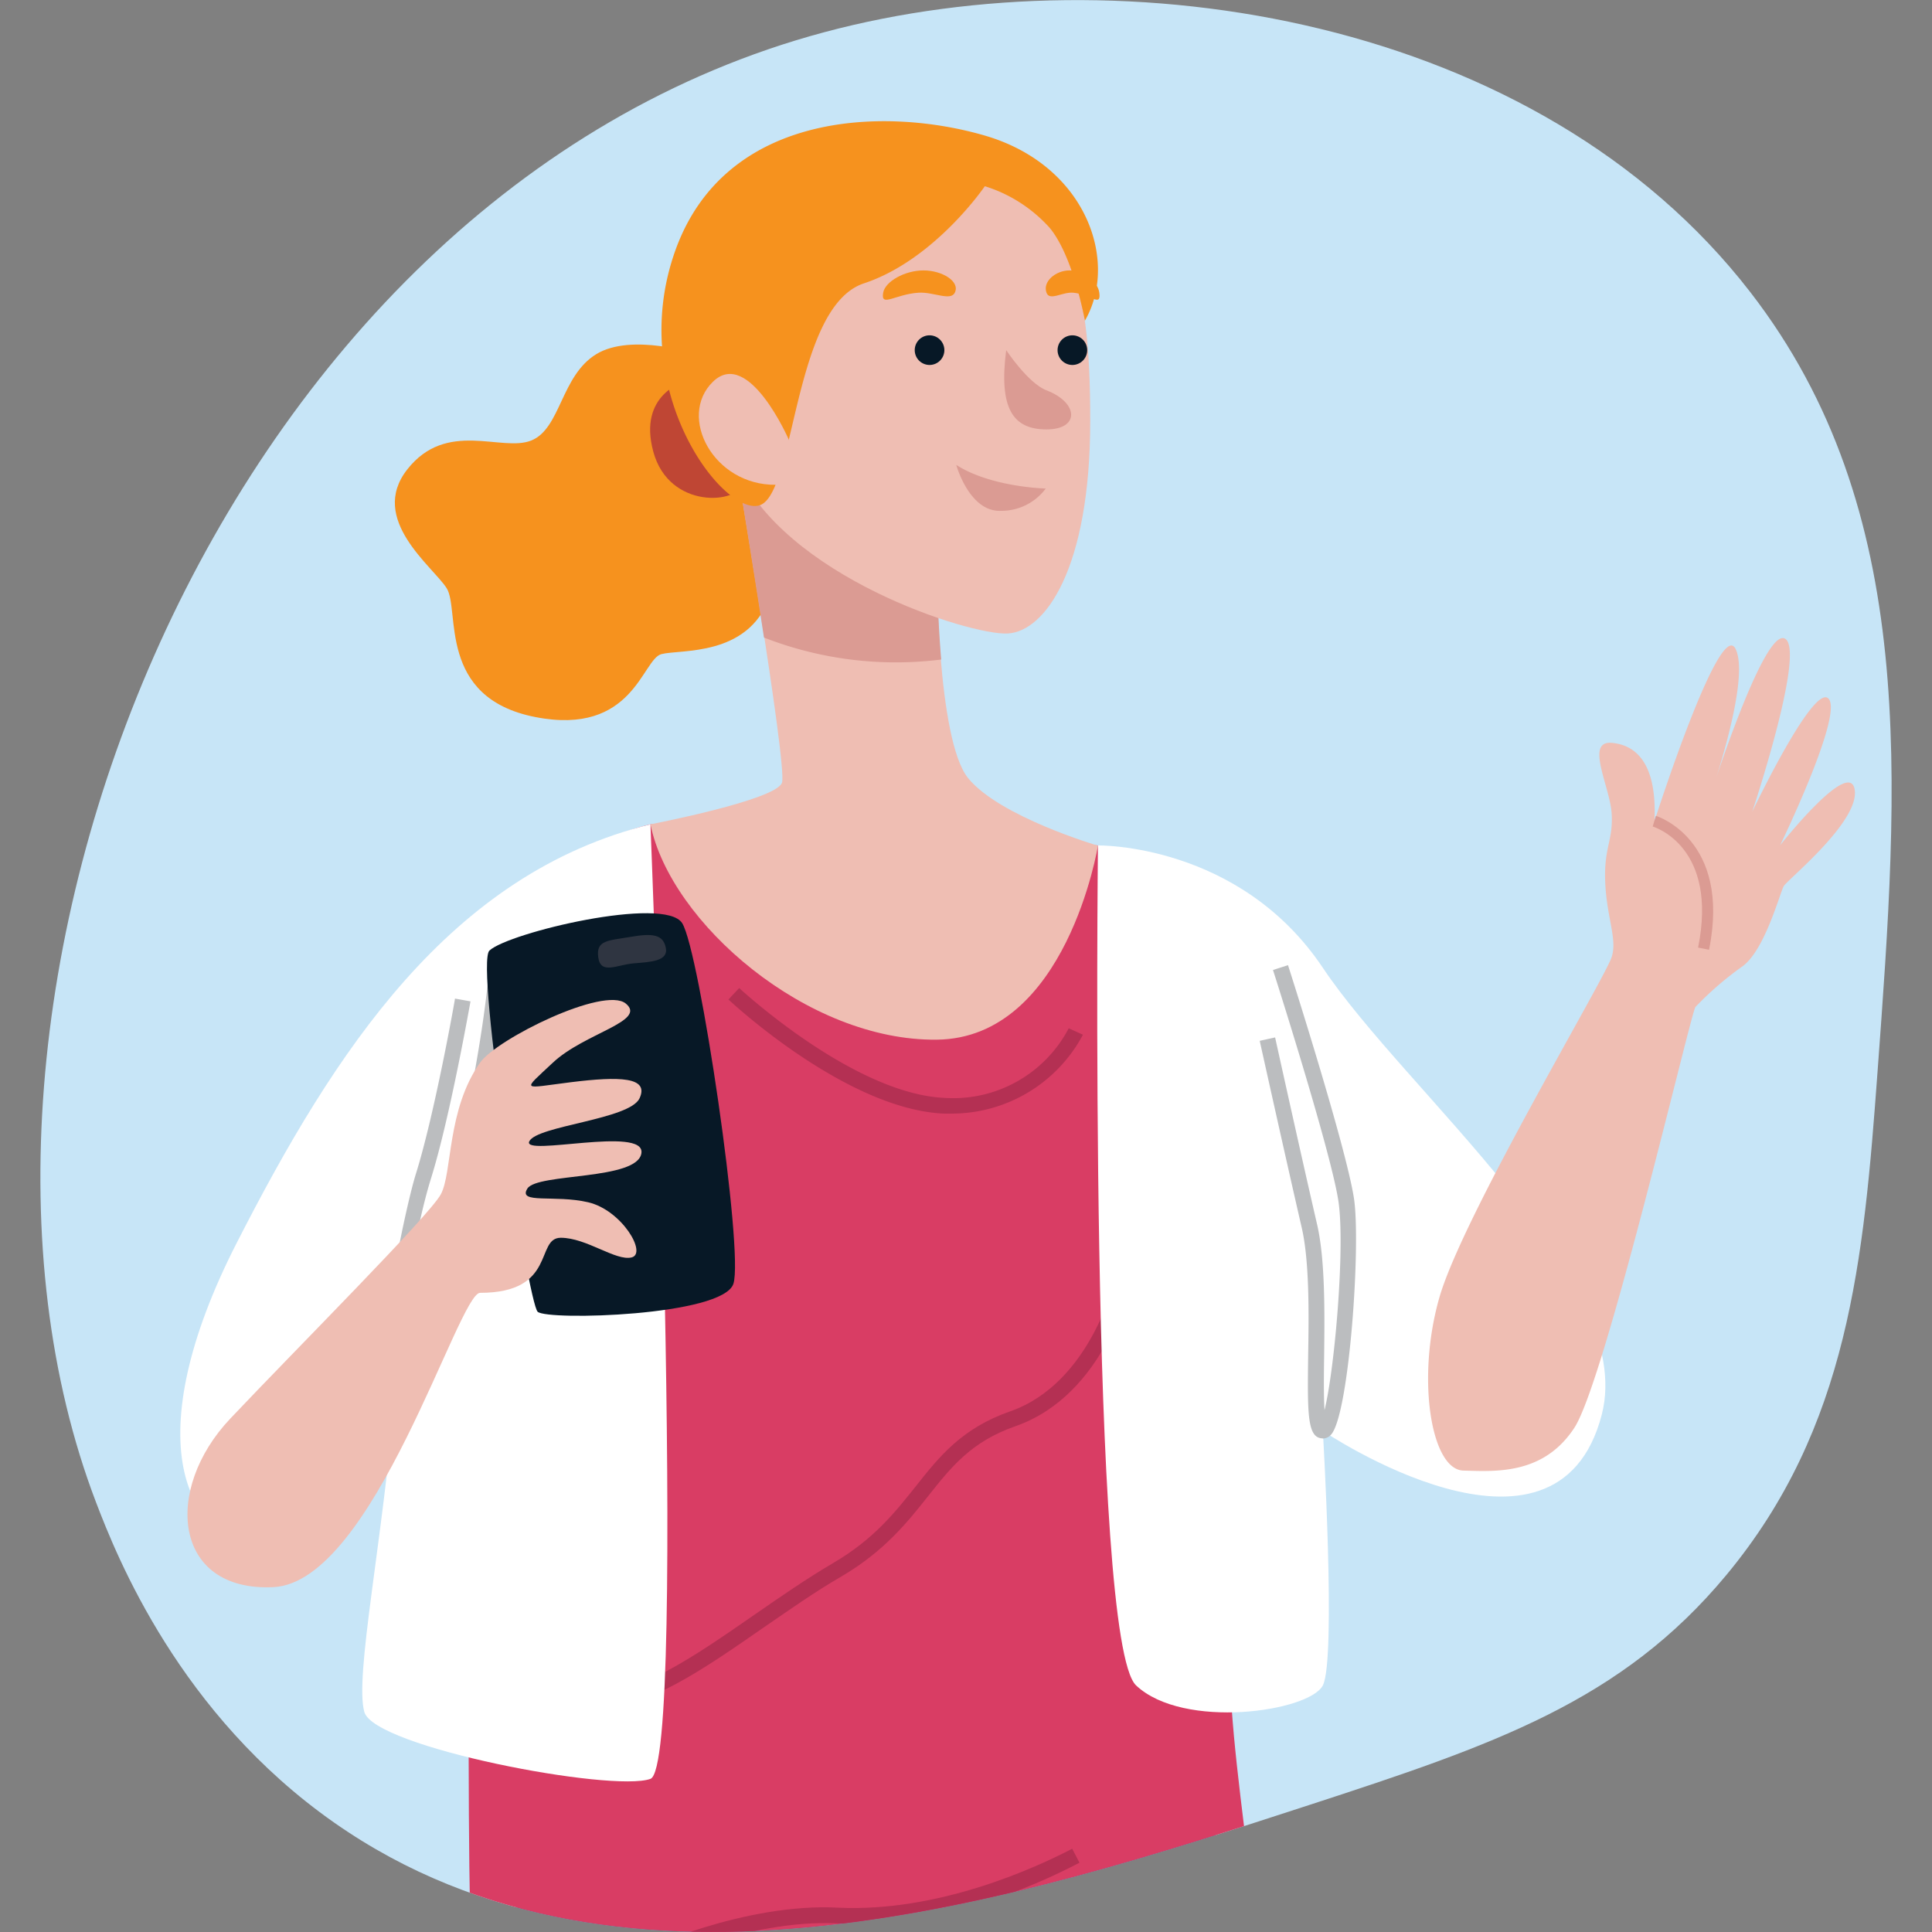 <svg xmlns="http://www.w3.org/2000/svg" viewBox="0 0 300 300"><rect x="0" y="0" width="300" height="300" fill="#808080" stroke="none"/><defs><style>.a{fill:#c7e5f7}.b{clip-path:url(#a)}.c{fill:#435790}.d{fill:#d93d64}.e{fill:#f6921e}.f{fill:#efbeb3}.g{fill:#db9b93}.h{fill:#bf4634}.i{fill:#b43053}.j{fill:#fff}.k{fill:#071826}.l{fill:#bbbdbf}.m{fill:#2f3541}</style><clipPath id="a"><path class="a" d="M271.8 45.38c26.2 33.89 23.09 75.73 19.73 121.22-2.13 28.93-4.42 55.05-23.49 78-16.29 19.6-36.05 26.33-64.84 35.71-44.61 14.53-105.94 34.51-151.33 2.69-24-16.82-33.71-41.22-36.95-49.7C-14.51 156.29 33.13 30.37 128 5c46.68-12.52 110.8-2.32 143.8 40.38z"/></clipPath></defs><path class="a" d="M271.8 45.38c26.2 33.89 23.09 75.73 19.73 121.22-2.13 28.93-4.42 55.05-23.49 78-16.29 19.6-36.05 26.33-64.84 35.71-44.61 14.53-105.94 34.51-151.33 2.69-24-16.82-33.71-41.22-36.95-49.7C-14.51 156.29 33.13 30.37 128 5c46.68-12.52 110.8-2.32 143.8 40.38z"/><g class="b"><path class="c" d="M187.54 268.19s3.54 53.45 10.14 111.68S211 546.44 211 551.6s-28.77 7.37-31.71 0S155 432.94 151 417.46s-9.64-79.6-14.59-79.6-10.36 93.6-15 115.71-19.24 99.84-22.64 102.77c-2.2 1.89-23.3-1.05-26.63-8.42S80.49 424 80.05 371c-.18-22.28.44-102.83.44-102.83z"/><path class="d" d="M170.49 131.28s15.31 15.07 16.94 35.45 2 79.25 4.17 102.79 9.27 60.67 2 66.85-24.26 18.41-53.64 9.85-60.31-1.83-64.41-15.89-2.26-78.87-2.87-110S65.61 136.58 101 128z"/><path class="e" d="M108.27 55s-10.19-3.37-15.69 0-5.5 11.55-10.08 13.4-13.14-3.29-19.25 4.48 4 15.1 6.11 18.46-1.53 17 13.75 20 16.59-9 19.6-9.77 13.37.44 16.77-8.8-5.06-12.34 0-22.58-.41-17.96-11.21-15.19z"/><path class="f" d="M145.45 87.84s0 27 4.89 33 20.15 10.48 20.15 10.48-4.86 29.88-25 30.12S104.12 143.3 101 128c0 0 19.58-3.77 20.43-6.47S114 70 114 70z"/><path class="g" d="M118.63 99C116.5 85.1 114 70 114 70l31.5 17.81s0 7 .65 14.6A56.33 56.33 0 0 1 118.63 99z"/><path class="h" d="M106.34 59.25s-7.34 1.94-4.89 10.91 13.22 8.18 14.09 4.75-9.2-15.66-9.2-15.66z"/><path class="f" d="M148.82 27.78c17.34 3.72 20.47 14.67 20.47 37.59s-7 32.7-12.83 33-34.84-8.83-42.18-26-6.72-53.46 34.54-44.59z"/><path class="e" d="M168.46 49.8c5.32-9.19.22-24.16-15.54-28.75s-40.47-3.66-48.11 18 7.64 41.26 13.17 39.4 5.17-30.81 16.17-34.45 18.77-15.08 18.77-15.08a22.42 22.42 0 0 1 10 6.38c3.74 4.37 5.54 14.5 5.54 14.5z"/><path class="i" d="M92.35 265.38c8 0 16.83-6.14 26.18-12.63 4-2.74 8-5.57 12.11-7.95 6.69-3.92 10.28-8.46 13.46-12.46 3.61-4.56 6.74-8.5 13.58-10.88 13.93-4.87 17.74-21.91 17.89-22.63l-2.39-.52c0 .17-3.68 16.43-16.31 20.84-7.51 2.62-11 7-14.69 11.67-3.19 4-6.48 8.18-12.78 11.87-4.14 2.43-8.27 5.29-12.26 8.05-9.42 6.53-18.32 12.73-25.71 12.16l-.18 2.44c.36.02.75.04 1.1.04zm7.78 39.95c.16-.08 16-7.35 29.83-6.67 15.62.8 30.3-5.56 37.66-9.42l-1.13-2.17c-5.76 3-20.84 9.91-36.41 9.15-14.46-.76-30.31 6.58-31 6.89z"/><path class="f" d="M122.49 68.28s-6.26-14.4-11.79-9 .07 16.1 9.77 16c0-.08 3.14-1.96 2.02-7z"/><path class="j" d="M101 128s5.92 146.08 0 148.22-42.9-4.89-44.43-10.39 2.84-26.28 4.78-49.51c0 0-5.08 24.75-19.14 24.14s-20.78-17.42-5.5-47.37S69.89 135.66 101 128zm69.49 3.28s21.95-.38 34.92 19 48.73 48.31 43.32 69.35c-7 27.13-43.32 2.56-43.32 2.56s2.1 35.45 0 39.52-21.65 6.93-29 0-5.92-130.43-5.92-130.43z"/><path class="g" d="M156.24 54.37s3.42 5.16 6.26 6.24c5 1.91 5.2 6.07 0 6.07s-7.43-3.22-6.26-12.31z"/><path class="k" d="M144.33 52.07a2.3 2.3 0 1 1-2.29 2.3 2.3 2.3 0 0 1 2.29-2.3zm22.19 0a2.3 2.3 0 1 1-2.3 2.3 2.3 2.3 0 0 1 2.3-2.3z"/><path class="e" d="M137.14 45.45c-.42 2.34 1.86.23 5.51 0 2.3-.14 4.95 1.34 5.61 0 .86-1.73-1.94-3.46-4.86-3.46s-5.96 1.73-6.26 3.46zm33.56 0c.31 2.34-1.37.23-4.06 0-1.7-.14-3.66 1.34-4.14 0-.64-1.73 1.43-3.46 3.58-3.46s4.4 1.73 4.62 3.46z"/><path class="g" d="M162.38 75.86s-8.51-.2-13.89-3.67c0 0 2 7.34 6.94 7.13a8.57 8.57 0 0 0 6.95-3.46z"/><path class="l" d="M205.42 223.37a1.7 1.7 0 0 0 1.29-.63c2.81-3.21 4.64-29.64 3.52-36.74-1.28-8.14-9.86-35-10.23-36.13l-2.33.75c.09.27 8.89 27.8 10.14 35.77 1.09 6.89-.52 26-2.14 32.58-.14-2.18-.1-5.51-.06-8.38.08-6.66.18-15-1.1-20.5-2.45-10.59-6.51-29-6.51-29l-2.39.53s4.07 18.38 6.52 29c1.21 5.25 1.11 13.39 1 19.92-.11 9-.15 12.74 2.22 12.81zM61 217.66a1.7 1.7 0 0 0 1-.33c3.31-2.42 14.26-43 16.42-67l-2.42-.2c-1.93 21.55-10.69 54.28-14.34 63.11.2-6.23 2.74-22.19 5.26-30.23 2.95-9.44 6-26.79 6.14-27.52l-2.41-.43c0 .18-3.16 17.93-6.07 27.21-1.91 6.13-7.36 33-4.41 35.11a1.45 1.45 0 0 0 .83.28z"/><path class="k" d="M76 147.6c3-2.79 27.22-8.56 29.93-4.25s9.6 51 7.95 56-28.88 5.74-30.39 4.34-9.73-54.01-7.49-56.09z"/><path class="m" d="M92.9 148.68c-.39-2.74 1.55-2.6 5-3.2s5.08-.38 5.49 1.71-2.41 2.18-5 2.4-5.11 1.79-5.49-.91z"/><path class="f" d="M74.55 165c2.61-3.69 19.26-11.92 22.62-9.17s-6.42 4.58-11.31 9.17-4.89 4 2.75 3.05 12.23-.82 10.7 2.49-15.89 4.24-17.12 6.68 18-2.44 17.41 1.83-16.18 3.06-17.71 5.51 4.24.91 9.45 2.13 9.19 7.95 6.74 8.56-7-3.05-11-3.05-.59 8.55-12.53 8.55c-3.36 0-16.5 44.95-32.09 45.7s-17.11-15.16-6.72-26.15 30.87-31.47 32.7-34.83.92-13.14 6.11-20.47z"/><path class="i" d="M147.74 172.92a23.1 23.1 0 0 0 20.42-12.25l-2.21-1a20.24 20.24 0 0 1-19.28 10.81c-14.15-.62-31.71-16.9-31.89-17.06l-1.67 1.78c.75.7 18.41 17.06 33.46 17.72h1.17z"/><path class="f" d="M250.26 148.61c.9-2.77-.76-6.07-1-11.56s1.25-6.5 1-10.7-4.18-11.34 0-11c3.33.29 7.08 2.6 6.65 12.14 0 0 10.12-31.65 12.58-26.74s-4.2 23.66-4.2 23.66 8.53-27 11.86-25.25-5.06 26.88-5.06 26.88 9.54-20.07 11.85-17.55-7.52 22.76-7.52 22.76 10.71-13.59 11.57-8.67-10.41 14-11 15-2.89 9.83-6.36 12.43a50.32 50.32 0 0 0-7.37 6.36c-.72 1-14 58-18.79 65.33s-12.22 6.79-17.24 6.65-7.33-14.31-3.72-26.89 25.63-49.38 26.75-52.85z"/><path class="g" d="M265.38 147.48c3.45-17.16-8.15-20.77-8.26-20.8l-.49 1.66c.41.13 10.18 3.25 7.05 18.8z"/></g></svg>